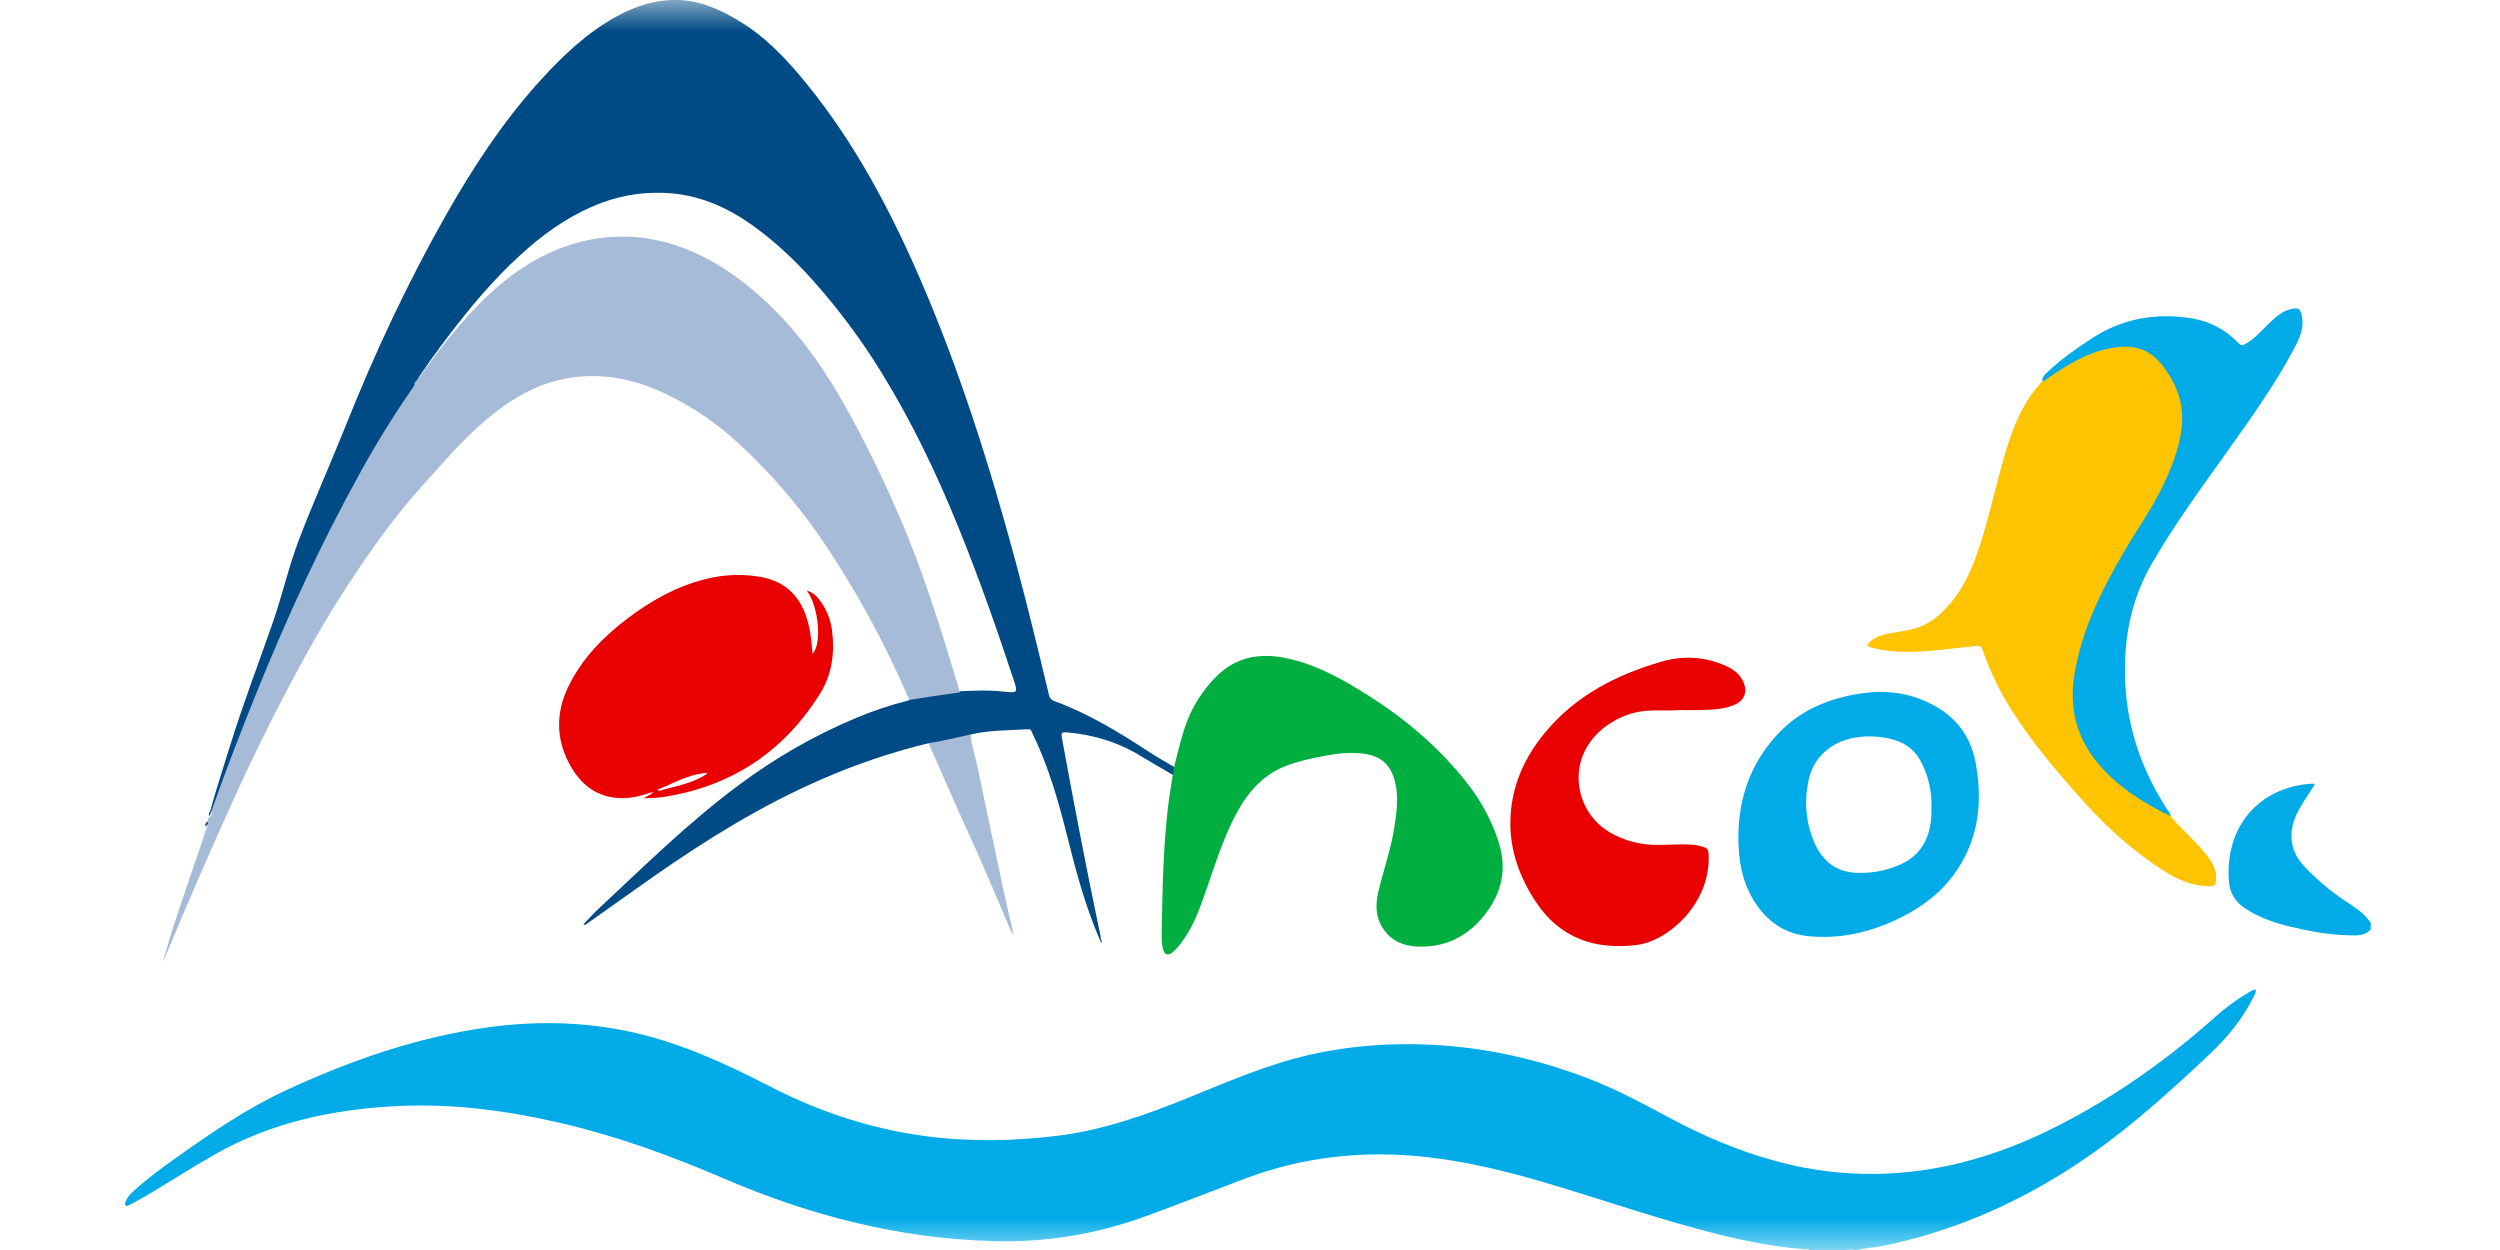 <svg width="40" height="20" viewBox="0 0 40 20" fill="none" xmlns="http://www.w3.org/2000/svg">
<mask id="mask0" mask-type="alpha" maskUnits="userSpaceOnUse" x="0" y="0" width="40" height="20">
<rect width="40" height="20" fill="#C4C4C4"/>
</mask>
<g mask="url(#mask0)">
<g clip-path="url(#clip0)">
<path d="M28.849 19.986C28.278 19.941 27.722 19.814 27.17 19.665C26.342 19.441 25.532 19.16 24.709 18.918C24.092 18.736 23.468 18.585 22.828 18.513C21.828 18.401 20.852 18.504 19.907 18.863C19.374 19.066 18.842 19.273 18.306 19.469C17.532 19.751 16.713 19.883 15.89 19.858C14.393 19.818 12.972 19.451 11.601 18.864C10.761 18.504 9.907 18.188 9.016 17.979C8.127 17.77 7.231 17.649 6.319 17.699C5.306 17.753 4.329 17.963 3.436 18.472C3.074 18.678 2.723 18.903 2.366 19.117C2.27 19.174 2.17 19.225 2.072 19.278C2.052 19.289 2.028 19.305 2.009 19.284C1.99 19.263 2.003 19.241 2.012 19.219C2.037 19.155 2.082 19.108 2.131 19.063C2.349 18.861 2.589 18.686 2.831 18.515C3.389 18.119 3.955 17.732 4.577 17.444C5.541 16.997 6.537 16.643 7.589 16.47C8.688 16.288 9.771 16.345 10.831 16.72C11.355 16.905 11.855 17.142 12.347 17.396C13.115 17.791 13.924 18.055 14.777 18.174C15.492 18.272 16.207 18.26 16.924 18.172C17.652 18.081 18.333 17.84 19.007 17.566C19.648 17.306 20.282 17.03 20.959 16.876C21.622 16.725 22.292 16.681 22.969 16.72C23.801 16.767 24.603 16.949 25.381 17.244C25.849 17.42 26.289 17.658 26.729 17.894C27.257 18.176 27.805 18.41 28.383 18.569C29.037 18.752 29.718 18.818 30.395 18.765C31.287 18.694 32.124 18.421 32.92 18.016C33.835 17.55 34.666 16.963 35.432 16.281C35.599 16.13 35.78 15.996 35.974 15.882C36.01 15.861 36.045 15.833 36.094 15.833C36.098 15.885 36.069 15.926 36.048 15.968C35.876 16.307 35.64 16.597 35.367 16.855C34.646 17.536 33.91 18.198 33.069 18.729C32.145 19.313 31.154 19.732 30.08 19.943C29.963 19.966 29.843 19.964 29.729 20.001H29.677C29.638 19.986 29.595 19.986 29.556 20.001H28.953C28.921 19.979 28.883 20.001 28.849 19.986Z" fill="#00ABE8"/>
<path d="M37.932 14.87C37.839 14.978 37.709 14.967 37.588 14.965C37.261 14.958 36.939 14.898 36.621 14.821C36.374 14.761 36.139 14.676 35.924 14.536C35.762 14.43 35.675 14.284 35.662 14.094C35.598 13.205 36.166 12.587 36.992 12.539C37 12.537 37.008 12.537 37.016 12.54C37.023 12.543 37.03 12.547 37.035 12.553C36.962 12.668 36.885 12.781 36.815 12.899C36.73 13.041 36.666 13.191 36.663 13.361C36.658 13.568 36.745 13.734 36.884 13.879C37.073 14.076 37.283 14.253 37.509 14.406C37.665 14.508 37.825 14.606 37.932 14.766V14.87Z" fill="#00ABE8"/>
<path d="M29.556 20C29.596 19.975 29.637 19.969 29.677 20H29.556Z" fill="#4DC4EE"/>
<path d="M28.849 19.986C28.885 19.984 28.922 19.971 28.954 20H28.85C28.85 19.995 28.849 19.991 28.849 19.986Z" fill="#B3E6F8"/>
<path d="M18.765 12.397C18.599 12.3 18.431 12.206 18.268 12.106C17.899 11.878 17.499 11.753 17.07 11.718C17 11.713 16.973 11.714 16.99 11.804C17.184 12.866 17.387 13.926 17.61 14.982C17.613 14.996 17.614 15.01 17.615 15.025C17.624 15.042 17.615 15.044 17.6 15.042C17.369 14.512 17.22 13.957 17.08 13.398C16.937 12.825 16.776 12.258 16.515 11.725C16.502 11.697 16.498 11.665 16.453 11.668C16.145 11.687 15.833 11.68 15.529 11.752C15.503 11.782 15.468 11.792 15.431 11.8C15.273 11.835 15.115 11.873 14.955 11.9C14.921 11.906 14.887 11.91 14.855 11.892C14.268 12.034 13.694 12.228 13.14 12.471C12.178 12.889 11.291 13.44 10.433 14.041C10.087 14.284 9.743 14.53 9.399 14.774C9.383 14.785 9.371 14.805 9.333 14.791C9.411 14.71 9.481 14.63 9.559 14.557C10.296 13.87 11.012 13.16 11.824 12.559C12.402 12.127 13.03 11.767 13.695 11.488C13.96 11.377 14.232 11.285 14.51 11.214C14.524 11.21 14.536 11.205 14.549 11.198C14.581 11.164 14.625 11.164 14.667 11.156C14.891 11.116 15.115 11.083 15.342 11.061C15.583 11.049 15.824 11.039 16.064 11.066C16.279 11.089 16.287 11.086 16.221 10.885C15.948 10.054 15.657 9.23 15.328 8.42C14.984 7.574 14.591 6.753 14.113 5.975C13.787 5.443 13.415 4.943 13 4.479C12.711 4.156 12.397 3.862 12.045 3.609C11.655 3.33 11.229 3.136 10.747 3.094C10.368 3.06 9.986 3.111 9.629 3.244C9.187 3.408 8.801 3.665 8.447 3.972C8.023 4.34 7.655 4.758 7.311 5.199C7.118 5.446 6.93 5.698 6.753 5.958C6.717 6.01 6.68 6.062 6.66 6.122C6.653 6.165 6.635 6.205 6.608 6.239C6.268 6.734 5.961 7.248 5.672 7.775C5.439 8.2 5.223 8.634 5.013 9.07C4.749 9.621 4.501 10.18 4.268 10.746C3.967 11.475 3.682 12.209 3.415 12.949C3.411 12.96 3.406 12.971 3.401 12.981C3.396 12.988 3.39 12.995 3.383 13C3.369 13.001 3.357 13 3.363 12.98C3.456 12.629 3.573 12.286 3.679 11.939C3.885 11.27 4.137 10.617 4.366 9.957C4.519 9.516 4.621 9.06 4.788 8.623C5.022 8.01 5.292 7.412 5.535 6.803C6.001 5.636 6.532 4.501 7.154 3.409C7.575 2.669 8.041 1.96 8.611 1.325C8.982 0.912 9.379 0.529 9.87 0.26C10.179 0.091 10.508 -0.013 10.864 0C11.207 0.012 11.51 0.149 11.799 0.319C12.252 0.586 12.604 0.965 12.931 1.371C13.675 2.294 14.228 3.33 14.701 4.414C15.347 5.898 15.832 7.437 16.253 8.998C16.442 9.701 16.614 10.41 16.783 11.118C16.787 11.141 16.796 11.162 16.811 11.179C16.826 11.196 16.845 11.209 16.867 11.216C17.406 11.414 17.895 11.709 18.373 12.023C18.507 12.111 18.648 12.189 18.785 12.272C18.817 12.321 18.804 12.361 18.765 12.397Z" fill="#004A85"/>
<path d="M15.36 11.078C15.208 11.1 15.056 11.12 14.904 11.143C14.785 11.16 14.667 11.18 14.549 11.198C14.15 10.272 13.671 9.389 13.097 8.56C12.829 8.175 12.531 7.812 12.205 7.474C11.875 7.13 11.526 6.811 11.12 6.56C10.705 6.303 10.265 6.096 9.776 6.036C9.217 5.966 8.695 6.091 8.216 6.393C7.79 6.661 7.44 7.013 7.106 7.383C6.891 7.623 6.673 7.86 6.468 8.109C6.128 8.524 5.824 8.964 5.533 9.413C5.2 9.925 4.9 10.457 4.615 10.998C4.286 11.622 3.976 12.257 3.687 12.902C3.336 13.679 2.997 14.461 2.669 15.249C2.654 15.253 2.646 15.25 2.652 15.232C2.745 14.894 2.863 14.563 2.973 14.23C3.065 13.951 3.163 13.675 3.258 13.397C3.266 13.326 3.31 13.263 3.308 13.189C3.309 13.172 3.315 13.155 3.325 13.141C3.327 13.121 3.321 13.098 3.342 13.082C3.362 13.052 3.381 13.021 3.381 12.982C3.609 12.338 3.855 11.7 4.111 11.067C4.595 9.872 5.131 8.703 5.756 7.575C6.012 7.108 6.292 6.655 6.595 6.218C6.616 6.188 6.64 6.158 6.636 6.117C6.71 6.055 6.752 5.968 6.808 5.892C7.11 5.486 7.424 5.092 7.79 4.744C8.286 4.272 8.853 3.929 9.538 3.818C10.025 3.741 10.5 3.801 10.959 3.978C11.434 4.162 11.844 4.448 12.219 4.792C12.819 5.343 13.264 6.008 13.646 6.721C13.977 7.336 14.275 7.968 14.537 8.616C14.643 8.878 14.74 9.144 14.832 9.411C15.024 9.962 15.192 10.52 15.36 11.078Z" fill="#A6BBD7"/>
<path d="M34.729 13.059C34.901 13.269 35.113 13.441 35.283 13.652C35.387 13.782 35.478 13.915 35.456 14.097C35.448 14.155 35.428 14.176 35.371 14.178C35.085 14.185 34.838 14.074 34.606 13.924C34.137 13.622 33.723 13.253 33.35 12.838C32.931 12.373 32.526 11.898 32.189 11.368C31.995 11.064 31.838 10.739 31.721 10.398C31.7 10.335 31.672 10.33 31.616 10.335C31.233 10.374 30.853 10.435 30.467 10.429C30.298 10.429 30.129 10.408 29.965 10.366C29.931 10.36 29.899 10.345 29.872 10.323C29.956 10.207 30.077 10.166 30.205 10.14C30.315 10.119 30.425 10.1 30.535 10.081C30.857 10.025 31.079 9.82 31.268 9.574C31.498 9.274 31.62 8.922 31.728 8.565C31.87 8.093 31.969 7.611 32.118 7.14C32.238 6.757 32.395 6.394 32.678 6.1C32.81 5.979 32.964 5.889 33.117 5.798C33.388 5.636 33.68 5.537 33.996 5.524C34.215 5.514 34.398 5.592 34.548 5.757C34.811 6.044 34.957 6.375 34.938 6.77C34.925 7.03 34.842 7.273 34.748 7.513C34.605 7.884 34.39 8.216 34.18 8.551C33.878 9.033 33.6 9.528 33.403 10.064C33.276 10.41 33.186 10.767 33.185 11.137C33.183 11.57 33.35 11.945 33.642 12.264C33.928 12.577 34.279 12.8 34.648 12.997C34.679 13.013 34.71 13.027 34.729 13.059Z" fill="#FEC400"/>
<path d="M18.765 12.397C18.771 12.355 18.779 12.314 18.785 12.273C18.849 12.028 18.902 11.78 18.992 11.543C19.093 11.281 19.247 11.043 19.442 10.843C19.761 10.51 20.151 10.441 20.582 10.531C21.059 10.63 21.477 10.865 21.884 11.122C22.511 11.518 23.068 11.995 23.52 12.589C23.714 12.847 23.866 13.135 23.968 13.441C24.124 13.891 24.032 14.296 23.739 14.657C23.476 14.981 23.133 15.155 22.712 15.146C22.51 15.141 22.322 15.091 22.18 14.925C22.012 14.727 21.997 14.499 22.054 14.264C22.136 13.925 22.252 13.595 22.307 13.25C22.346 13.002 22.383 12.752 22.319 12.502C22.25 12.233 22.095 12.097 21.821 12.059C21.534 12.02 21.256 12.08 20.977 12.138C20.848 12.165 20.721 12.201 20.597 12.246C20.232 12.38 19.987 12.647 19.803 12.978C19.599 13.344 19.473 13.743 19.335 14.137C19.233 14.427 19.141 14.723 18.971 14.983C18.912 15.073 18.85 15.16 18.77 15.231C18.69 15.303 18.628 15.281 18.605 15.175C18.585 15.082 18.586 14.986 18.588 14.891C18.599 14.241 18.611 13.591 18.684 12.945C18.705 12.761 18.737 12.579 18.765 12.397Z" fill="#00AF40"/>
<path d="M26.869 11.361C26.66 11.378 26.45 11.351 26.241 11.385C25.829 11.453 25.386 11.762 25.281 12.229C25.235 12.439 25.258 12.658 25.344 12.855C25.431 13.052 25.578 13.215 25.764 13.322C25.992 13.452 26.25 13.52 26.512 13.519C26.707 13.519 26.902 13.5 27.098 13.517C27.123 13.519 27.148 13.524 27.174 13.53C27.337 13.567 27.34 13.579 27.339 13.746C27.334 14.476 26.69 15.059 26.185 15.12C25.524 15.201 24.958 15.014 24.571 14.426C24.315 14.037 24.159 13.615 24.166 13.144C24.174 12.594 24.385 12.12 24.735 11.704C25.224 11.123 25.864 10.797 26.577 10.588C26.935 10.484 27.279 10.504 27.617 10.656C27.744 10.713 27.848 10.794 27.901 10.929C27.958 11.078 27.908 11.206 27.763 11.272C27.588 11.351 27.401 11.353 27.214 11.361C27.099 11.365 26.984 11.361 26.869 11.361Z" fill="#E90000"/>
<path d="M34.729 13.059C34.306 12.854 33.91 12.608 33.597 12.248C33.244 11.843 33.106 11.374 33.185 10.834C33.293 10.105 33.615 9.465 33.977 8.84C34.179 8.49 34.419 8.162 34.595 7.796C34.737 7.504 34.858 7.205 34.902 6.879C34.958 6.472 34.829 6.13 34.575 5.818C34.359 5.554 34.09 5.513 33.778 5.569C33.396 5.639 33.077 5.835 32.766 6.052C32.739 6.071 32.716 6.101 32.678 6.1C32.67 6.031 32.714 5.996 32.759 5.954C32.978 5.747 33.223 5.574 33.474 5.411C33.973 5.087 34.523 4.998 35.099 5.099C35.373 5.149 35.623 5.285 35.814 5.489C35.85 5.527 35.878 5.531 35.923 5.506C36.087 5.414 36.201 5.267 36.336 5.144C36.43 5.057 36.524 4.975 36.653 4.946C36.783 4.918 36.808 4.939 36.832 5.066C36.868 5.259 36.789 5.422 36.703 5.583C36.407 6.139 36.043 6.651 35.68 7.162C35.246 7.772 34.801 8.373 34.426 9.024C34.145 9.511 34.018 10.03 34.001 10.591C33.973 11.448 34.207 12.224 34.666 12.939C34.691 12.976 34.727 13.009 34.729 13.059Z" fill="#00ABE8"/>
<path d="M14.856 11.891C15.083 11.856 15.306 11.801 15.53 11.751C15.541 11.924 15.603 12.087 15.637 12.256C15.777 12.931 15.921 13.606 16.064 14.281C16.108 14.483 16.156 14.684 16.203 14.886C16.212 14.904 16.216 14.921 16.185 14.919C15.954 14.379 15.73 13.836 15.484 13.303C15.278 12.859 15.087 12.409 14.889 11.961C14.879 11.938 14.867 11.915 14.856 11.891Z" fill="#A6BBD7"/>
<path d="M3.327 13.185C3.319 13.26 3.296 13.332 3.26 13.398C3.239 13.334 3.29 13.283 3.293 13.224C3.297 13.204 3.299 13.183 3.327 13.185Z" fill="#D5E0EB"/>
<path d="M10.551 12.653L10.426 12.7L10.406 12.683C10.44 12.661 10.477 12.646 10.516 12.637C10.526 12.647 10.543 12.638 10.551 12.653Z" fill="#F9BFBF"/>
<path d="M2.654 15.232L2.671 15.249L2.618 15.378C2.615 15.327 2.628 15.276 2.654 15.232Z" fill="#C3D2E4"/>
<path d="M3.382 12.982C3.403 13.029 3.396 13.065 3.343 13.083C3.343 13.073 3.343 13.064 3.343 13.054C3.357 13.037 3.353 13.01 3.374 12.997C3.377 12.993 3.38 12.988 3.382 12.982Z" fill="#DAE3ED"/>
<path d="M3.327 13.185L3.292 13.224C3.269 13.182 3.294 13.16 3.327 13.142V13.185Z" fill="#185B91"/>
<path d="M16.186 14.919C16.2 14.913 16.2 14.899 16.203 14.887C16.224 14.906 16.22 14.931 16.217 14.96C16.192 14.955 16.191 14.935 16.186 14.919Z" fill="#CEDAE9"/>
<path d="M3.374 12.997C3.368 13.018 3.366 13.042 3.344 13.054C3.341 13.041 3.341 13.028 3.345 13.015C3.348 13.002 3.354 12.991 3.362 12.981L3.374 12.997Z" fill="#044C87"/>
<path d="M17.6 15.042L17.615 15.024C17.623 15.033 17.628 15.043 17.63 15.054C17.632 15.065 17.631 15.076 17.627 15.087C17.608 15.077 17.605 15.059 17.6 15.042Z" fill="#4379A5"/>
<path d="M13.312 10.082C13.289 9.907 13.221 9.741 13.114 9.601C13.063 9.533 13.003 9.475 12.909 9.449C13.102 9.709 13.153 10.313 13 10.459C12.987 10.289 12.971 10.12 12.927 9.955C12.823 9.563 12.588 9.31 12.182 9.233C11.887 9.179 11.585 9.19 11.295 9.264C10.827 9.379 10.415 9.611 10.036 9.899C9.65 10.192 9.315 10.534 9.098 10.977C8.899 11.381 8.891 11.792 9.094 12.191C9.274 12.546 9.554 12.778 9.978 12.77C10.126 12.767 10.268 12.731 10.406 12.683C10.448 12.676 10.488 12.665 10.527 12.65L10.535 12.646L10.516 12.638C10.733 12.551 10.938 12.434 11.169 12.386C11.206 12.379 11.242 12.372 11.279 12.367C11.286 12.366 11.293 12.371 11.317 12.378C11.077 12.541 10.806 12.576 10.551 12.653L10.539 12.648C10.5 12.663 10.456 12.665 10.427 12.7L10.296 12.771C10.438 12.773 10.58 12.761 10.72 12.734C11.754 12.548 12.549 12.002 13.113 11.113C13.313 10.797 13.359 10.448 13.312 10.082Z" fill="#E90000"/>
<path d="M31.613 12.218C31.523 11.712 31.217 11.382 30.746 11.194C30.436 11.069 30.116 11.046 29.79 11.093C29.268 11.168 28.798 11.36 28.433 11.757C28.01 12.217 27.816 12.767 27.814 13.39C27.813 13.745 27.867 14.086 28.053 14.396C28.257 14.736 28.547 14.943 28.947 14.98C29.379 15.02 29.794 14.945 30.192 14.781C30.599 14.612 30.967 14.379 31.237 14.026C31.648 13.488 31.73 12.87 31.613 12.218ZM30.877 13.242C30.813 13.548 30.63 13.75 30.342 13.859C30.136 13.94 29.914 13.976 29.693 13.965C29.338 13.946 29.129 13.74 29.006 13.424C28.886 13.114 28.868 12.794 28.94 12.472C29.019 12.114 29.3 11.867 29.68 11.802C29.89 11.766 30.105 11.779 30.31 11.839C30.4 11.864 30.485 11.907 30.557 11.966C30.63 12.025 30.69 12.098 30.733 12.182C30.853 12.408 30.912 12.661 30.903 12.917C30.907 13.026 30.898 13.136 30.877 13.242V13.242Z" fill="#00ABE8"/>
</g>
</g>
<defs>
<clipPath id="clip0">
<rect width="35.932" height="20" fill="white" transform="translate(2)"/>
</clipPath>
</defs>
</svg>
